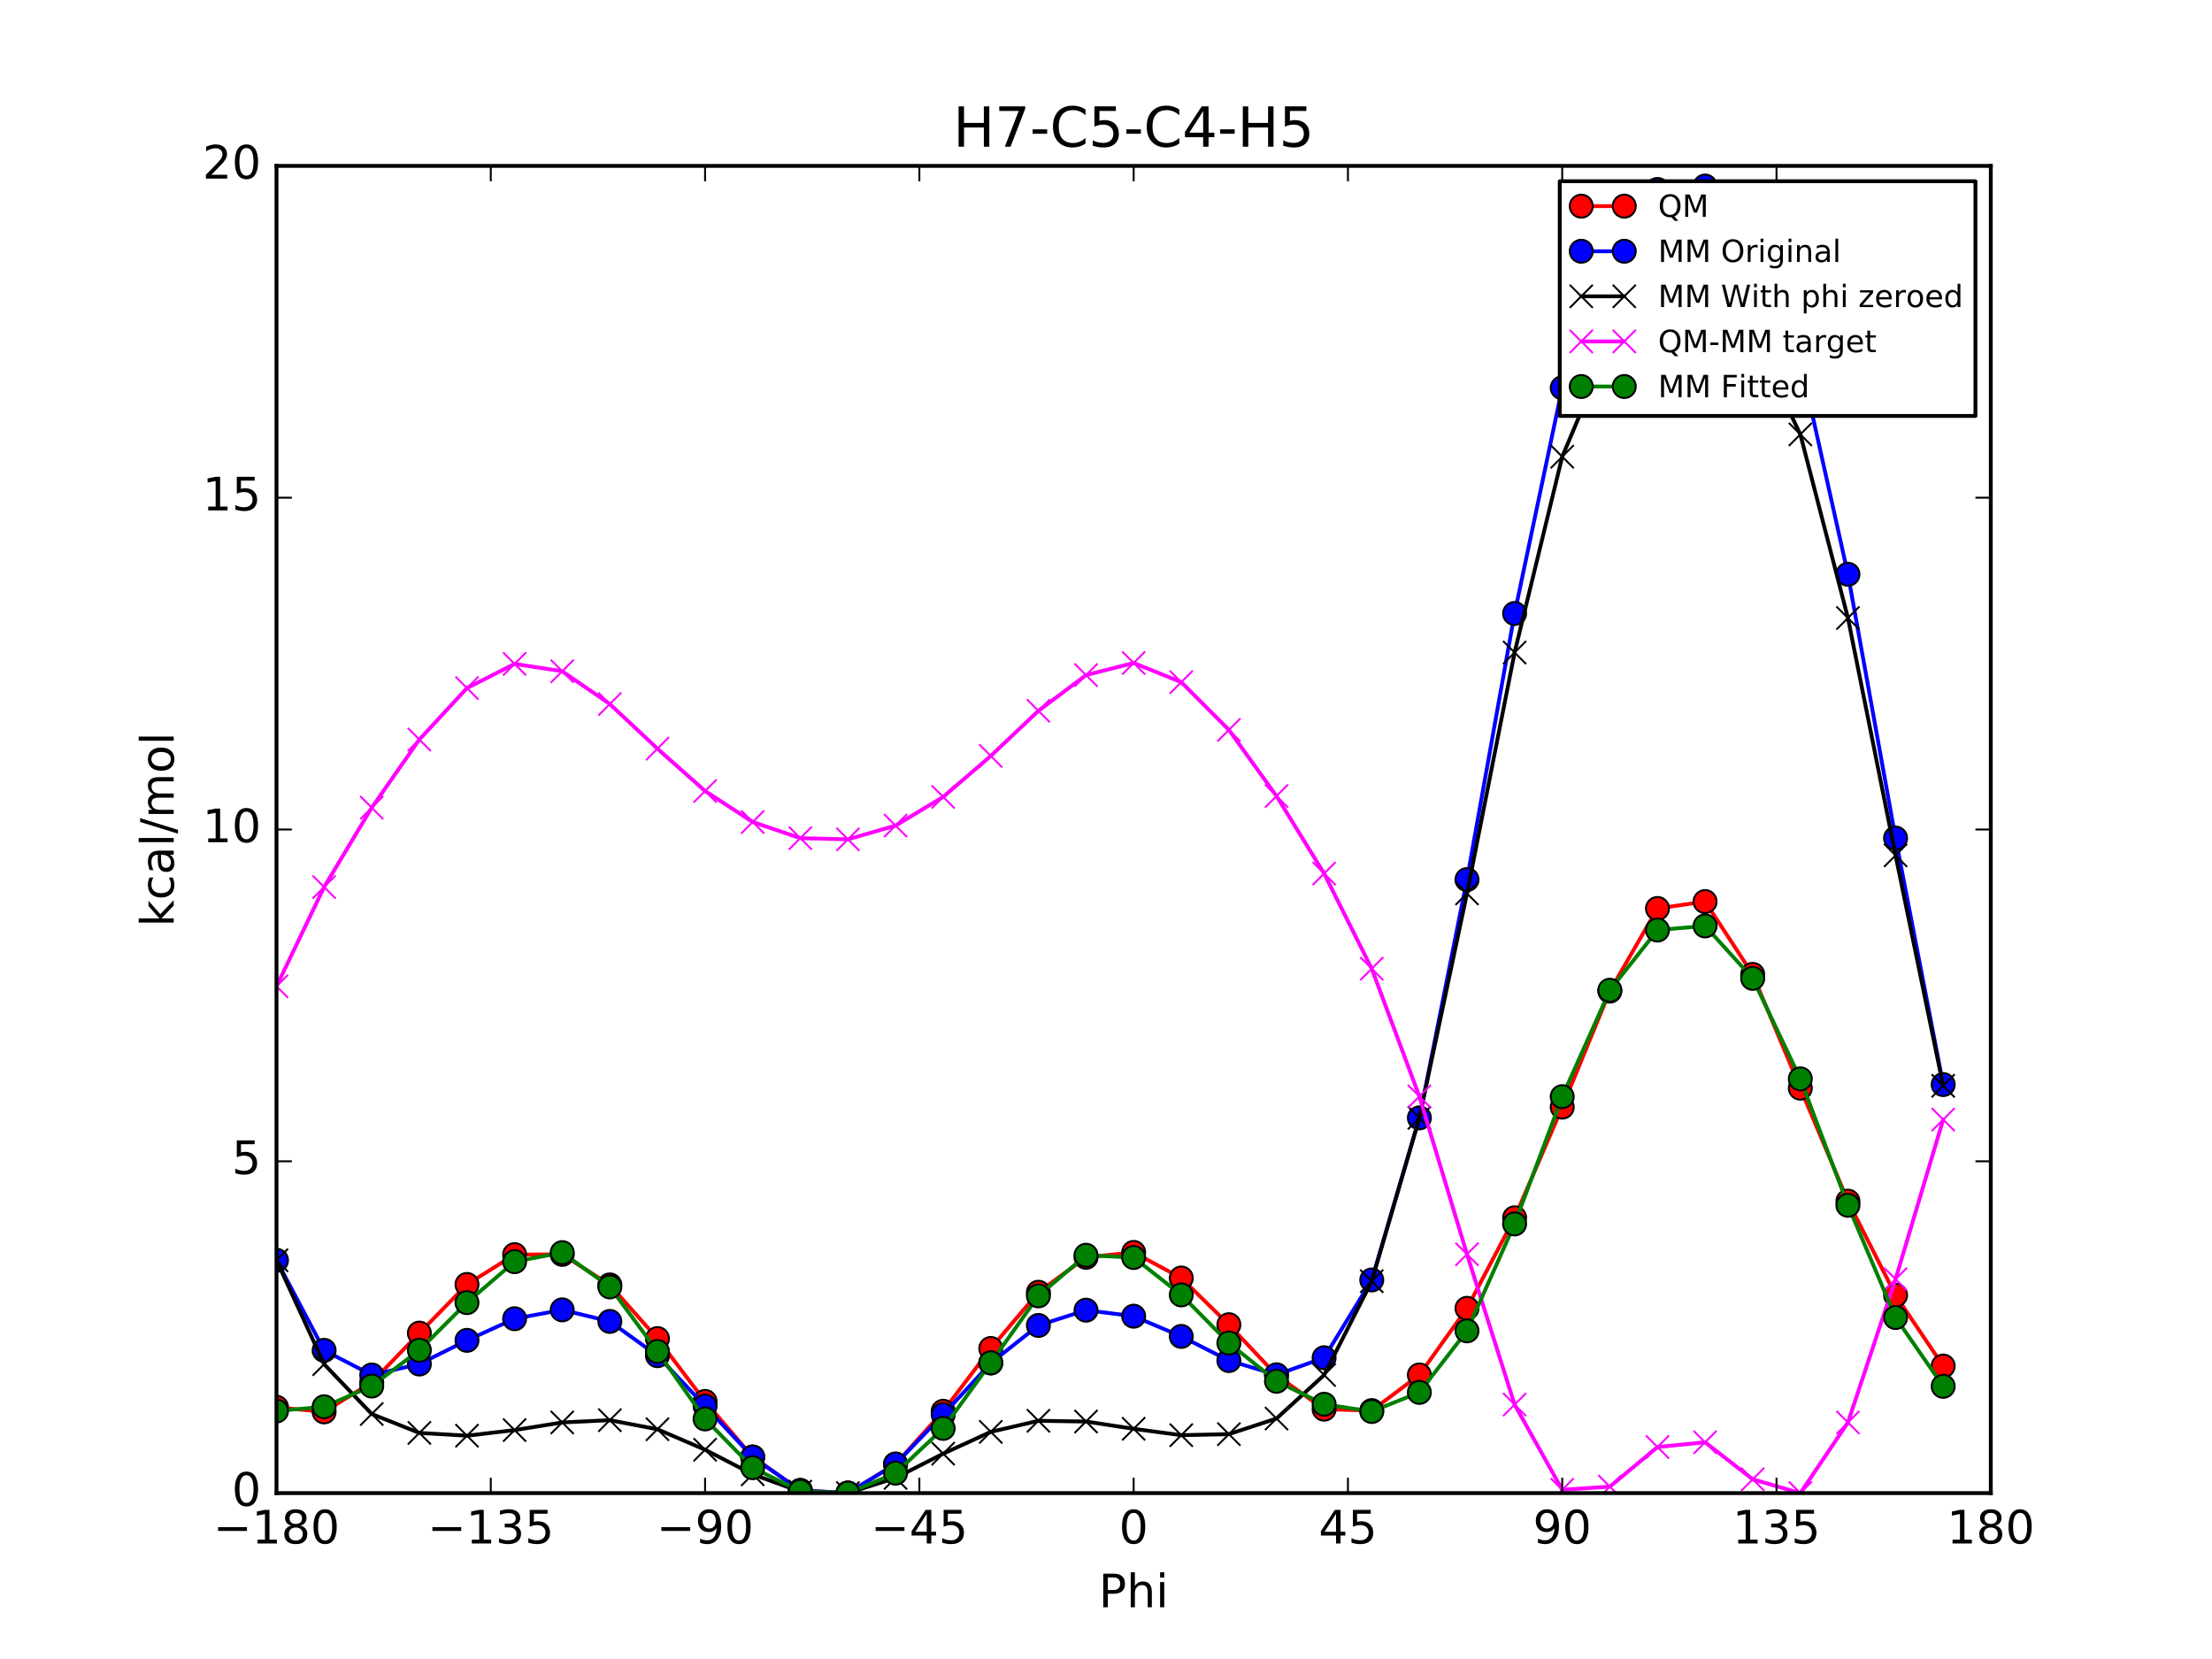 <?xml version="1.0" encoding="utf-8" standalone="no"?>
<!DOCTYPE svg PUBLIC "-//W3C//DTD SVG 1.1//EN"
  "http://www.w3.org/Graphics/SVG/1.1/DTD/svg11.dtd">
<!-- Created with matplotlib (http://matplotlib.org/) -->
<svg height="432pt" version="1.1" viewBox="0 0 576 432" width="576pt" xmlns="http://www.w3.org/2000/svg" xmlns:xlink="http://www.w3.org/1999/xlink">
 <defs>
  <style type="text/css">
*{stroke-linecap:butt;stroke-linejoin:round;stroke-miterlimit:100000;}
  </style>
 </defs>
 <g id="figure_1">
  <g id="patch_1">
   <path d="M 0 432 
L 576 432 
L 576 0 
L 0 0 
z
" style="fill:#ffffff;"/>
  </g>
  <g id="axes_1">
   <g id="patch_2">
    <path d="M 72 388.8 
L 518.4 388.8 
L 518.4 43.2 
L 72 43.2 
z
" style="fill:#ffffff;"/>
   </g>
   <g id="line2d_1">
    <path clip-path="url(#p617b44713a)" d="M 72 366.45 
L 84.4 367.653 
L 96.8 359.96 
L 109.2 347.138 
L 121.6 334.473 
L 134 326.706 
L 146.4 326.638 
L 158.8 334.588 
L 171.2 348.563 
L 183.6 364.928 
L 196 379.387 
L 208.4 388.116 
L 220.8 388.8 
L 233.2 381.257 
L 245.6 367.488 
L 258 351.138 
L 270.4 336.504 
L 282.8 327.399 
L 295.2 326.135 
L 307.6 332.791 
L 320 344.95 
L 332.4 358.112 
L 344.8 366.949 
L 357.2 367.313 
L 369.6 358.031 
L 382 340.688 
L 394.4 317.108 
L 406.8 288.299 
L 419.2 258.087 
L 431.6 236.571 
L 444 234.765 
L 456.4 253.723 
L 468.8 283.353 
L 481.2 312.78 
L 493.6 337.27 
L 506 355.715 
" style="fill:none;stroke:#ff0000;stroke-linecap:square;"/>
    <defs>
     <path d="M 0 3 
C 0.796 3 1.559 2.684 2.121 2.121 
C 2.684 1.559 3 0.796 3 0 
C 3 -0.796 2.684 -1.559 2.121 -2.121 
C 1.559 -2.684 0.796 -3 0 -3 
C -0.796 -3 -1.559 -2.684 -2.121 -2.121 
C -2.684 -1.559 -3 -0.796 -3 0 
C -3 0.796 -2.684 1.559 -2.121 2.121 
C -1.559 2.684 -0.796 3 0 3 
z
" id="m9c9a175a7e" style="stroke:#000000;stroke-width:0.5;"/>
    </defs>
    <g clip-path="url(#p617b44713a)">
     <use style="fill:#ff0000;stroke:#000000;stroke-width:0.5;" x="72" xlink:href="#m9c9a175a7e" y="366.45"/>
     <use style="fill:#ff0000;stroke:#000000;stroke-width:0.5;" x="84.4" xlink:href="#m9c9a175a7e" y="367.653"/>
     <use style="fill:#ff0000;stroke:#000000;stroke-width:0.5;" x="96.8" xlink:href="#m9c9a175a7e" y="359.96"/>
     <use style="fill:#ff0000;stroke:#000000;stroke-width:0.5;" x="109.2" xlink:href="#m9c9a175a7e" y="347.138"/>
     <use style="fill:#ff0000;stroke:#000000;stroke-width:0.5;" x="121.6" xlink:href="#m9c9a175a7e" y="334.473"/>
     <use style="fill:#ff0000;stroke:#000000;stroke-width:0.5;" x="134" xlink:href="#m9c9a175a7e" y="326.706"/>
     <use style="fill:#ff0000;stroke:#000000;stroke-width:0.5;" x="146.4" xlink:href="#m9c9a175a7e" y="326.638"/>
     <use style="fill:#ff0000;stroke:#000000;stroke-width:0.5;" x="158.8" xlink:href="#m9c9a175a7e" y="334.588"/>
     <use style="fill:#ff0000;stroke:#000000;stroke-width:0.5;" x="171.2" xlink:href="#m9c9a175a7e" y="348.563"/>
     <use style="fill:#ff0000;stroke:#000000;stroke-width:0.5;" x="183.6" xlink:href="#m9c9a175a7e" y="364.928"/>
     <use style="fill:#ff0000;stroke:#000000;stroke-width:0.5;" x="196" xlink:href="#m9c9a175a7e" y="379.387"/>
     <use style="fill:#ff0000;stroke:#000000;stroke-width:0.5;" x="208.4" xlink:href="#m9c9a175a7e" y="388.116"/>
     <use style="fill:#ff0000;stroke:#000000;stroke-width:0.5;" x="220.8" xlink:href="#m9c9a175a7e" y="388.8"/>
     <use style="fill:#ff0000;stroke:#000000;stroke-width:0.5;" x="233.2" xlink:href="#m9c9a175a7e" y="381.257"/>
     <use style="fill:#ff0000;stroke:#000000;stroke-width:0.5;" x="245.6" xlink:href="#m9c9a175a7e" y="367.488"/>
     <use style="fill:#ff0000;stroke:#000000;stroke-width:0.5;" x="258" xlink:href="#m9c9a175a7e" y="351.138"/>
     <use style="fill:#ff0000;stroke:#000000;stroke-width:0.5;" x="270.4" xlink:href="#m9c9a175a7e" y="336.504"/>
     <use style="fill:#ff0000;stroke:#000000;stroke-width:0.5;" x="282.8" xlink:href="#m9c9a175a7e" y="327.399"/>
     <use style="fill:#ff0000;stroke:#000000;stroke-width:0.5;" x="295.2" xlink:href="#m9c9a175a7e" y="326.135"/>
     <use style="fill:#ff0000;stroke:#000000;stroke-width:0.5;" x="307.6" xlink:href="#m9c9a175a7e" y="332.791"/>
     <use style="fill:#ff0000;stroke:#000000;stroke-width:0.5;" x="320" xlink:href="#m9c9a175a7e" y="344.95"/>
     <use style="fill:#ff0000;stroke:#000000;stroke-width:0.5;" x="332.4" xlink:href="#m9c9a175a7e" y="358.112"/>
     <use style="fill:#ff0000;stroke:#000000;stroke-width:0.5;" x="344.8" xlink:href="#m9c9a175a7e" y="366.949"/>
     <use style="fill:#ff0000;stroke:#000000;stroke-width:0.5;" x="357.2" xlink:href="#m9c9a175a7e" y="367.313"/>
     <use style="fill:#ff0000;stroke:#000000;stroke-width:0.5;" x="369.6" xlink:href="#m9c9a175a7e" y="358.031"/>
     <use style="fill:#ff0000;stroke:#000000;stroke-width:0.5;" x="382" xlink:href="#m9c9a175a7e" y="340.688"/>
     <use style="fill:#ff0000;stroke:#000000;stroke-width:0.5;" x="394.4" xlink:href="#m9c9a175a7e" y="317.108"/>
     <use style="fill:#ff0000;stroke:#000000;stroke-width:0.5;" x="406.8" xlink:href="#m9c9a175a7e" y="288.299"/>
     <use style="fill:#ff0000;stroke:#000000;stroke-width:0.5;" x="419.2" xlink:href="#m9c9a175a7e" y="258.087"/>
     <use style="fill:#ff0000;stroke:#000000;stroke-width:0.5;" x="431.6" xlink:href="#m9c9a175a7e" y="236.571"/>
     <use style="fill:#ff0000;stroke:#000000;stroke-width:0.5;" x="444" xlink:href="#m9c9a175a7e" y="234.765"/>
     <use style="fill:#ff0000;stroke:#000000;stroke-width:0.5;" x="456.4" xlink:href="#m9c9a175a7e" y="253.723"/>
     <use style="fill:#ff0000;stroke:#000000;stroke-width:0.5;" x="468.8" xlink:href="#m9c9a175a7e" y="283.353"/>
     <use style="fill:#ff0000;stroke:#000000;stroke-width:0.5;" x="481.2" xlink:href="#m9c9a175a7e" y="312.78"/>
     <use style="fill:#ff0000;stroke:#000000;stroke-width:0.5;" x="493.6" xlink:href="#m9c9a175a7e" y="337.27"/>
     <use style="fill:#ff0000;stroke:#000000;stroke-width:0.5;" x="506" xlink:href="#m9c9a175a7e" y="355.715"/>
    </g>
   </g>
   <g id="line2d_2">
    <path clip-path="url(#p617b44713a)" d="M 72 328.172 
L 84.4 351.627 
L 96.8 358.038 
L 109.2 355.19 
L 121.6 349.025 
L 134 343.395 
L 146.4 341.08 
L 158.8 344.094 
L 171.2 353.017 
L 183.6 366.121 
L 196 379.414 
L 208.4 388.101 
L 220.8 388.8 
L 233.2 381.234 
L 245.6 368.366 
L 258 354.919 
L 270.4 345.142 
L 282.8 341.167 
L 295.2 342.734 
L 307.6 347.997 
L 320 354.291 
L 332.4 357.996 
L 344.8 353.551 
L 357.2 333.298 
L 369.6 291.092 
L 382 229.045 
L 394.4 159.748 
L 406.8 100.981 
L 419.2 64.707 
L 431.6 49.331 
L 444 48.438 
L 456.4 61.356 
L 468.8 93.959 
L 481.2 149.544 
L 493.6 218.24 
L 506 282.42 
" style="fill:none;stroke:#0000ff;stroke-linecap:square;"/>
    <defs>
     <path d="M 0 3 
C 0.796 3 1.559 2.684 2.121 2.121 
C 2.684 1.559 3 0.796 3 0 
C 3 -0.796 2.684 -1.559 2.121 -2.121 
C 1.559 -2.684 0.796 -3 0 -3 
C -0.796 -3 -1.559 -2.684 -2.121 -2.121 
C -2.684 -1.559 -3 -0.796 -3 0 
C -3 0.796 -2.684 1.559 -2.121 2.121 
C -1.559 2.684 -0.796 3 0 3 
z
" id="m0b3c2154c2" style="stroke:#000000;stroke-width:0.5;"/>
    </defs>
    <g clip-path="url(#p617b44713a)">
     <use style="fill:#0000ff;stroke:#000000;stroke-width:0.5;" x="72" xlink:href="#m0b3c2154c2" y="328.172"/>
     <use style="fill:#0000ff;stroke:#000000;stroke-width:0.5;" x="84.4" xlink:href="#m0b3c2154c2" y="351.627"/>
     <use style="fill:#0000ff;stroke:#000000;stroke-width:0.5;" x="96.8" xlink:href="#m0b3c2154c2" y="358.038"/>
     <use style="fill:#0000ff;stroke:#000000;stroke-width:0.5;" x="109.2" xlink:href="#m0b3c2154c2" y="355.19"/>
     <use style="fill:#0000ff;stroke:#000000;stroke-width:0.5;" x="121.6" xlink:href="#m0b3c2154c2" y="349.025"/>
     <use style="fill:#0000ff;stroke:#000000;stroke-width:0.5;" x="134" xlink:href="#m0b3c2154c2" y="343.395"/>
     <use style="fill:#0000ff;stroke:#000000;stroke-width:0.5;" x="146.4" xlink:href="#m0b3c2154c2" y="341.08"/>
     <use style="fill:#0000ff;stroke:#000000;stroke-width:0.5;" x="158.8" xlink:href="#m0b3c2154c2" y="344.094"/>
     <use style="fill:#0000ff;stroke:#000000;stroke-width:0.5;" x="171.2" xlink:href="#m0b3c2154c2" y="353.017"/>
     <use style="fill:#0000ff;stroke:#000000;stroke-width:0.5;" x="183.6" xlink:href="#m0b3c2154c2" y="366.121"/>
     <use style="fill:#0000ff;stroke:#000000;stroke-width:0.5;" x="196" xlink:href="#m0b3c2154c2" y="379.414"/>
     <use style="fill:#0000ff;stroke:#000000;stroke-width:0.5;" x="208.4" xlink:href="#m0b3c2154c2" y="388.101"/>
     <use style="fill:#0000ff;stroke:#000000;stroke-width:0.5;" x="220.8" xlink:href="#m0b3c2154c2" y="388.8"/>
     <use style="fill:#0000ff;stroke:#000000;stroke-width:0.5;" x="233.2" xlink:href="#m0b3c2154c2" y="381.234"/>
     <use style="fill:#0000ff;stroke:#000000;stroke-width:0.5;" x="245.6" xlink:href="#m0b3c2154c2" y="368.366"/>
     <use style="fill:#0000ff;stroke:#000000;stroke-width:0.5;" x="258" xlink:href="#m0b3c2154c2" y="354.919"/>
     <use style="fill:#0000ff;stroke:#000000;stroke-width:0.5;" x="270.4" xlink:href="#m0b3c2154c2" y="345.142"/>
     <use style="fill:#0000ff;stroke:#000000;stroke-width:0.5;" x="282.8" xlink:href="#m0b3c2154c2" y="341.167"/>
     <use style="fill:#0000ff;stroke:#000000;stroke-width:0.5;" x="295.2" xlink:href="#m0b3c2154c2" y="342.734"/>
     <use style="fill:#0000ff;stroke:#000000;stroke-width:0.5;" x="307.6" xlink:href="#m0b3c2154c2" y="347.997"/>
     <use style="fill:#0000ff;stroke:#000000;stroke-width:0.5;" x="320" xlink:href="#m0b3c2154c2" y="354.291"/>
     <use style="fill:#0000ff;stroke:#000000;stroke-width:0.5;" x="332.4" xlink:href="#m0b3c2154c2" y="357.996"/>
     <use style="fill:#0000ff;stroke:#000000;stroke-width:0.5;" x="344.8" xlink:href="#m0b3c2154c2" y="353.551"/>
     <use style="fill:#0000ff;stroke:#000000;stroke-width:0.5;" x="357.2" xlink:href="#m0b3c2154c2" y="333.298"/>
     <use style="fill:#0000ff;stroke:#000000;stroke-width:0.5;" x="369.6" xlink:href="#m0b3c2154c2" y="291.092"/>
     <use style="fill:#0000ff;stroke:#000000;stroke-width:0.5;" x="382" xlink:href="#m0b3c2154c2" y="229.045"/>
     <use style="fill:#0000ff;stroke:#000000;stroke-width:0.5;" x="394.4" xlink:href="#m0b3c2154c2" y="159.748"/>
     <use style="fill:#0000ff;stroke:#000000;stroke-width:0.5;" x="406.8" xlink:href="#m0b3c2154c2" y="100.981"/>
     <use style="fill:#0000ff;stroke:#000000;stroke-width:0.5;" x="419.2" xlink:href="#m0b3c2154c2" y="64.707"/>
     <use style="fill:#0000ff;stroke:#000000;stroke-width:0.5;" x="431.6" xlink:href="#m0b3c2154c2" y="49.331"/>
     <use style="fill:#0000ff;stroke:#000000;stroke-width:0.5;" x="444" xlink:href="#m0b3c2154c2" y="48.438"/>
     <use style="fill:#0000ff;stroke:#000000;stroke-width:0.5;" x="456.4" xlink:href="#m0b3c2154c2" y="61.356"/>
     <use style="fill:#0000ff;stroke:#000000;stroke-width:0.5;" x="468.8" xlink:href="#m0b3c2154c2" y="93.959"/>
     <use style="fill:#0000ff;stroke:#000000;stroke-width:0.5;" x="481.2" xlink:href="#m0b3c2154c2" y="149.544"/>
     <use style="fill:#0000ff;stroke:#000000;stroke-width:0.5;" x="493.6" xlink:href="#m0b3c2154c2" y="218.24"/>
     <use style="fill:#0000ff;stroke:#000000;stroke-width:0.5;" x="506" xlink:href="#m0b3c2154c2" y="282.42"/>
    </g>
   </g>
   <g id="line2d_3">
    <path clip-path="url(#p617b44713a)" d="M 72 328.172 
L 84.4 355.229 
L 96.8 368.206 
L 109.2 373.128 
L 121.6 373.854 
L 134 372.393 
L 146.4 370.404 
L 158.8 369.815 
L 171.2 372.173 
L 183.6 377.507 
L 196 383.908 
L 208.4 388.427 
L 220.8 388.8 
L 233.2 384.836 
L 245.6 378.534 
L 258 372.857 
L 270.4 369.972 
L 282.8 370.164 
L 295.2 372.058 
L 307.6 373.718 
L 320 373.447 
L 332.4 369.382 
L 344.8 358.045 
L 357.2 333.625 
L 369.6 291.092 
L 382 232.647 
L 394.4 169.916 
L 406.8 118.919 
L 419.2 89.536 
L 431.6 78.328 
L 444 77.761 
L 456.4 87.078 
L 468.8 113.115 
L 481.2 160.93 
L 493.6 222.734 
L 506 282.746 
" style="fill:none;stroke:#000000;stroke-linecap:square;"/>
    <defs>
     <path d="M -3 3 
L 3 -3 
M -3 -3 
L 3 3 
" id="m760628e5db" style="stroke:#000000;stroke-width:0.5;"/>
    </defs>
    <g clip-path="url(#p617b44713a)">
     <use style="stroke:#000000;stroke-width:0.5;" x="72" xlink:href="#m760628e5db" y="328.172"/>
     <use style="stroke:#000000;stroke-width:0.5;" x="84.4" xlink:href="#m760628e5db" y="355.229"/>
     <use style="stroke:#000000;stroke-width:0.5;" x="96.8" xlink:href="#m760628e5db" y="368.206"/>
     <use style="stroke:#000000;stroke-width:0.5;" x="109.2" xlink:href="#m760628e5db" y="373.128"/>
     <use style="stroke:#000000;stroke-width:0.5;" x="121.6" xlink:href="#m760628e5db" y="373.854"/>
     <use style="stroke:#000000;stroke-width:0.5;" x="134" xlink:href="#m760628e5db" y="372.393"/>
     <use style="stroke:#000000;stroke-width:0.5;" x="146.4" xlink:href="#m760628e5db" y="370.404"/>
     <use style="stroke:#000000;stroke-width:0.5;" x="158.8" xlink:href="#m760628e5db" y="369.815"/>
     <use style="stroke:#000000;stroke-width:0.5;" x="171.2" xlink:href="#m760628e5db" y="372.173"/>
     <use style="stroke:#000000;stroke-width:0.5;" x="183.6" xlink:href="#m760628e5db" y="377.507"/>
     <use style="stroke:#000000;stroke-width:0.5;" x="196" xlink:href="#m760628e5db" y="383.908"/>
     <use style="stroke:#000000;stroke-width:0.5;" x="208.4" xlink:href="#m760628e5db" y="388.427"/>
     <use style="stroke:#000000;stroke-width:0.5;" x="220.8" xlink:href="#m760628e5db" y="388.8"/>
     <use style="stroke:#000000;stroke-width:0.5;" x="233.2" xlink:href="#m760628e5db" y="384.836"/>
     <use style="stroke:#000000;stroke-width:0.5;" x="245.6" xlink:href="#m760628e5db" y="378.534"/>
     <use style="stroke:#000000;stroke-width:0.5;" x="258" xlink:href="#m760628e5db" y="372.857"/>
     <use style="stroke:#000000;stroke-width:0.5;" x="270.4" xlink:href="#m760628e5db" y="369.972"/>
     <use style="stroke:#000000;stroke-width:0.5;" x="282.8" xlink:href="#m760628e5db" y="370.164"/>
     <use style="stroke:#000000;stroke-width:0.5;" x="295.2" xlink:href="#m760628e5db" y="372.058"/>
     <use style="stroke:#000000;stroke-width:0.5;" x="307.6" xlink:href="#m760628e5db" y="373.718"/>
     <use style="stroke:#000000;stroke-width:0.5;" x="320" xlink:href="#m760628e5db" y="373.447"/>
     <use style="stroke:#000000;stroke-width:0.5;" x="332.4" xlink:href="#m760628e5db" y="369.382"/>
     <use style="stroke:#000000;stroke-width:0.5;" x="344.8" xlink:href="#m760628e5db" y="358.045"/>
     <use style="stroke:#000000;stroke-width:0.5;" x="357.2" xlink:href="#m760628e5db" y="333.625"/>
     <use style="stroke:#000000;stroke-width:0.5;" x="369.6" xlink:href="#m760628e5db" y="291.092"/>
     <use style="stroke:#000000;stroke-width:0.5;" x="382" xlink:href="#m760628e5db" y="232.647"/>
     <use style="stroke:#000000;stroke-width:0.5;" x="394.4" xlink:href="#m760628e5db" y="169.916"/>
     <use style="stroke:#000000;stroke-width:0.5;" x="406.8" xlink:href="#m760628e5db" y="118.919"/>
     <use style="stroke:#000000;stroke-width:0.5;" x="419.2" xlink:href="#m760628e5db" y="89.536"/>
     <use style="stroke:#000000;stroke-width:0.5;" x="431.6" xlink:href="#m760628e5db" y="78.328"/>
     <use style="stroke:#000000;stroke-width:0.5;" x="444" xlink:href="#m760628e5db" y="77.761"/>
     <use style="stroke:#000000;stroke-width:0.5;" x="456.4" xlink:href="#m760628e5db" y="87.078"/>
     <use style="stroke:#000000;stroke-width:0.5;" x="468.8" xlink:href="#m760628e5db" y="113.115"/>
     <use style="stroke:#000000;stroke-width:0.5;" x="481.2" xlink:href="#m760628e5db" y="160.93"/>
     <use style="stroke:#000000;stroke-width:0.5;" x="493.6" xlink:href="#m760628e5db" y="222.734"/>
     <use style="stroke:#000000;stroke-width:0.5;" x="506" xlink:href="#m760628e5db" y="282.746"/>
    </g>
   </g>
   <g id="line2d_4">
    <path clip-path="url(#p617b44713a)" d="M 72 256.839 
L 84.4 230.986 
L 96.8 210.316 
L 109.2 192.572 
L 121.6 179.18 
L 134 172.875 
L 146.4 174.796 
L 158.8 183.334 
L 171.2 194.952 
L 183.6 205.983 
L 196 214.041 
L 208.4 218.251 
L 220.8 218.562 
L 233.2 214.982 
L 245.6 207.516 
L 258 196.843 
L 270.4 185.094 
L 282.8 175.796 
L 295.2 172.639 
L 307.6 177.635 
L 320 190.065 
L 332.4 207.292 
L 344.8 227.466 
L 357.2 252.25 
L 369.6 285.501 
L 382 326.603 
L 394.4 365.753 
L 406.8 387.942 
L 419.2 387.112 
L 431.6 376.804 
L 444 375.566 
L 456.4 385.207 
L 468.8 388.8 
L 481.2 370.412 
L 493.6 333.098 
L 506 291.53 
" style="fill:none;stroke:#ff00ff;stroke-linecap:square;"/>
    <defs>
     <path d="M -3 3 
L 3 -3 
M -3 -3 
L 3 3 
" id="m03042799ae" style="stroke:#ff00ff;stroke-width:0.5;"/>
    </defs>
    <g clip-path="url(#p617b44713a)">
     <use style="fill:#ff00ff;stroke:#ff00ff;stroke-width:0.5;" x="72" xlink:href="#m03042799ae" y="256.839"/>
     <use style="fill:#ff00ff;stroke:#ff00ff;stroke-width:0.5;" x="84.4" xlink:href="#m03042799ae" y="230.986"/>
     <use style="fill:#ff00ff;stroke:#ff00ff;stroke-width:0.5;" x="96.8" xlink:href="#m03042799ae" y="210.316"/>
     <use style="fill:#ff00ff;stroke:#ff00ff;stroke-width:0.5;" x="109.2" xlink:href="#m03042799ae" y="192.572"/>
     <use style="fill:#ff00ff;stroke:#ff00ff;stroke-width:0.5;" x="121.6" xlink:href="#m03042799ae" y="179.18"/>
     <use style="fill:#ff00ff;stroke:#ff00ff;stroke-width:0.5;" x="134" xlink:href="#m03042799ae" y="172.875"/>
     <use style="fill:#ff00ff;stroke:#ff00ff;stroke-width:0.5;" x="146.4" xlink:href="#m03042799ae" y="174.796"/>
     <use style="fill:#ff00ff;stroke:#ff00ff;stroke-width:0.5;" x="158.8" xlink:href="#m03042799ae" y="183.334"/>
     <use style="fill:#ff00ff;stroke:#ff00ff;stroke-width:0.5;" x="171.2" xlink:href="#m03042799ae" y="194.952"/>
     <use style="fill:#ff00ff;stroke:#ff00ff;stroke-width:0.5;" x="183.6" xlink:href="#m03042799ae" y="205.983"/>
     <use style="fill:#ff00ff;stroke:#ff00ff;stroke-width:0.5;" x="196" xlink:href="#m03042799ae" y="214.041"/>
     <use style="fill:#ff00ff;stroke:#ff00ff;stroke-width:0.5;" x="208.4" xlink:href="#m03042799ae" y="218.251"/>
     <use style="fill:#ff00ff;stroke:#ff00ff;stroke-width:0.5;" x="220.8" xlink:href="#m03042799ae" y="218.562"/>
     <use style="fill:#ff00ff;stroke:#ff00ff;stroke-width:0.5;" x="233.2" xlink:href="#m03042799ae" y="214.982"/>
     <use style="fill:#ff00ff;stroke:#ff00ff;stroke-width:0.5;" x="245.6" xlink:href="#m03042799ae" y="207.516"/>
     <use style="fill:#ff00ff;stroke:#ff00ff;stroke-width:0.5;" x="258" xlink:href="#m03042799ae" y="196.843"/>
     <use style="fill:#ff00ff;stroke:#ff00ff;stroke-width:0.5;" x="270.4" xlink:href="#m03042799ae" y="185.093"/>
     <use style="fill:#ff00ff;stroke:#ff00ff;stroke-width:0.5;" x="282.8" xlink:href="#m03042799ae" y="175.796"/>
     <use style="fill:#ff00ff;stroke:#ff00ff;stroke-width:0.5;" x="295.2" xlink:href="#m03042799ae" y="172.639"/>
     <use style="fill:#ff00ff;stroke:#ff00ff;stroke-width:0.5;" x="307.6" xlink:href="#m03042799ae" y="177.635"/>
     <use style="fill:#ff00ff;stroke:#ff00ff;stroke-width:0.5;" x="320" xlink:href="#m03042799ae" y="190.065"/>
     <use style="fill:#ff00ff;stroke:#ff00ff;stroke-width:0.5;" x="332.4" xlink:href="#m03042799ae" y="207.292"/>
     <use style="fill:#ff00ff;stroke:#ff00ff;stroke-width:0.5;" x="344.8" xlink:href="#m03042799ae" y="227.466"/>
     <use style="fill:#ff00ff;stroke:#ff00ff;stroke-width:0.5;" x="357.2" xlink:href="#m03042799ae" y="252.25"/>
     <use style="fill:#ff00ff;stroke:#ff00ff;stroke-width:0.5;" x="369.6" xlink:href="#m03042799ae" y="285.501"/>
     <use style="fill:#ff00ff;stroke:#ff00ff;stroke-width:0.5;" x="382" xlink:href="#m03042799ae" y="326.603"/>
     <use style="fill:#ff00ff;stroke:#ff00ff;stroke-width:0.5;" x="394.4" xlink:href="#m03042799ae" y="365.753"/>
     <use style="fill:#ff00ff;stroke:#ff00ff;stroke-width:0.5;" x="406.8" xlink:href="#m03042799ae" y="387.942"/>
     <use style="fill:#ff00ff;stroke:#ff00ff;stroke-width:0.5;" x="419.2" xlink:href="#m03042799ae" y="387.112"/>
     <use style="fill:#ff00ff;stroke:#ff00ff;stroke-width:0.5;" x="431.6" xlink:href="#m03042799ae" y="376.804"/>
     <use style="fill:#ff00ff;stroke:#ff00ff;stroke-width:0.5;" x="444" xlink:href="#m03042799ae" y="375.566"/>
     <use style="fill:#ff00ff;stroke:#ff00ff;stroke-width:0.5;" x="456.4" xlink:href="#m03042799ae" y="385.207"/>
     <use style="fill:#ff00ff;stroke:#ff00ff;stroke-width:0.5;" x="468.8" xlink:href="#m03042799ae" y="388.8"/>
     <use style="fill:#ff00ff;stroke:#ff00ff;stroke-width:0.5;" x="481.2" xlink:href="#m03042799ae" y="370.412"/>
     <use style="fill:#ff00ff;stroke:#ff00ff;stroke-width:0.5;" x="493.6" xlink:href="#m03042799ae" y="333.098"/>
     <use style="fill:#ff00ff;stroke:#ff00ff;stroke-width:0.5;" x="506" xlink:href="#m03042799ae" y="291.53"/>
    </g>
   </g>
   <g id="line2d_5">
    <path clip-path="url(#p617b44713a)" d="M 72 367.42 
L 84.4 366.321 
L 96.8 360.926 
L 109.2 351.593 
L 121.6 339.2 
L 134 328.535 
L 146.4 326.183 
L 158.8 335.108 
L 171.2 351.913 
L 183.6 369.495 
L 196 382.184 
L 208.4 388.366 
L 220.8 388.8 
L 233.2 383.605 
L 245.6 371.951 
L 258 354.87 
L 270.4 337.44 
L 282.8 326.868 
L 295.2 327.447 
L 307.6 337.189 
L 320 349.725 
L 332.4 359.681 
L 344.8 365.664 
L 357.2 367.554 
L 369.6 362.572 
L 382 346.553 
L 394.4 318.713 
L 406.8 285.564 
L 419.2 257.848 
L 431.6 242.185 
L 444 241.107 
L 456.4 254.766 
L 468.8 280.931 
L 481.2 313.857 
L 493.6 343.077 
L 506 360.989 
" style="fill:none;stroke:#008000;stroke-linecap:square;"/>
    <defs>
     <path d="M 0 3 
C 0.796 3 1.559 2.684 2.121 2.121 
C 2.684 1.559 3 0.796 3 0 
C 3 -0.796 2.684 -1.559 2.121 -2.121 
C 1.559 -2.684 0.796 -3 0 -3 
C -0.796 -3 -1.559 -2.684 -2.121 -2.121 
C -2.684 -1.559 -3 -0.796 -3 0 
C -3 0.796 -2.684 1.559 -2.121 2.121 
C -1.559 2.684 -0.796 3 0 3 
z
" id="mf8c022604a" style="stroke:#000000;stroke-width:0.5;"/>
    </defs>
    <g clip-path="url(#p617b44713a)">
     <use style="fill:#008000;stroke:#000000;stroke-width:0.5;" x="72" xlink:href="#mf8c022604a" y="367.42"/>
     <use style="fill:#008000;stroke:#000000;stroke-width:0.5;" x="84.4" xlink:href="#mf8c022604a" y="366.321"/>
     <use style="fill:#008000;stroke:#000000;stroke-width:0.5;" x="96.8" xlink:href="#mf8c022604a" y="360.926"/>
     <use style="fill:#008000;stroke:#000000;stroke-width:0.5;" x="109.2" xlink:href="#mf8c022604a" y="351.593"/>
     <use style="fill:#008000;stroke:#000000;stroke-width:0.5;" x="121.6" xlink:href="#mf8c022604a" y="339.2"/>
     <use style="fill:#008000;stroke:#000000;stroke-width:0.5;" x="134" xlink:href="#mf8c022604a" y="328.535"/>
     <use style="fill:#008000;stroke:#000000;stroke-width:0.5;" x="146.4" xlink:href="#mf8c022604a" y="326.183"/>
     <use style="fill:#008000;stroke:#000000;stroke-width:0.5;" x="158.8" xlink:href="#mf8c022604a" y="335.108"/>
     <use style="fill:#008000;stroke:#000000;stroke-width:0.5;" x="171.2" xlink:href="#mf8c022604a" y="351.913"/>
     <use style="fill:#008000;stroke:#000000;stroke-width:0.5;" x="183.6" xlink:href="#mf8c022604a" y="369.495"/>
     <use style="fill:#008000;stroke:#000000;stroke-width:0.5;" x="196" xlink:href="#mf8c022604a" y="382.184"/>
     <use style="fill:#008000;stroke:#000000;stroke-width:0.5;" x="208.4" xlink:href="#mf8c022604a" y="388.366"/>
     <use style="fill:#008000;stroke:#000000;stroke-width:0.5;" x="220.8" xlink:href="#mf8c022604a" y="388.8"/>
     <use style="fill:#008000;stroke:#000000;stroke-width:0.5;" x="233.2" xlink:href="#mf8c022604a" y="383.605"/>
     <use style="fill:#008000;stroke:#000000;stroke-width:0.5;" x="245.6" xlink:href="#mf8c022604a" y="371.951"/>
     <use style="fill:#008000;stroke:#000000;stroke-width:0.5;" x="258" xlink:href="#mf8c022604a" y="354.87"/>
     <use style="fill:#008000;stroke:#000000;stroke-width:0.5;" x="270.4" xlink:href="#mf8c022604a" y="337.44"/>
     <use style="fill:#008000;stroke:#000000;stroke-width:0.5;" x="282.8" xlink:href="#mf8c022604a" y="326.868"/>
     <use style="fill:#008000;stroke:#000000;stroke-width:0.5;" x="295.2" xlink:href="#mf8c022604a" y="327.447"/>
     <use style="fill:#008000;stroke:#000000;stroke-width:0.5;" x="307.6" xlink:href="#mf8c022604a" y="337.189"/>
     <use style="fill:#008000;stroke:#000000;stroke-width:0.5;" x="320" xlink:href="#mf8c022604a" y="349.725"/>
     <use style="fill:#008000;stroke:#000000;stroke-width:0.5;" x="332.4" xlink:href="#mf8c022604a" y="359.681"/>
     <use style="fill:#008000;stroke:#000000;stroke-width:0.5;" x="344.8" xlink:href="#mf8c022604a" y="365.664"/>
     <use style="fill:#008000;stroke:#000000;stroke-width:0.5;" x="357.2" xlink:href="#mf8c022604a" y="367.554"/>
     <use style="fill:#008000;stroke:#000000;stroke-width:0.5;" x="369.6" xlink:href="#mf8c022604a" y="362.572"/>
     <use style="fill:#008000;stroke:#000000;stroke-width:0.5;" x="382" xlink:href="#mf8c022604a" y="346.553"/>
     <use style="fill:#008000;stroke:#000000;stroke-width:0.5;" x="394.4" xlink:href="#mf8c022604a" y="318.713"/>
     <use style="fill:#008000;stroke:#000000;stroke-width:0.5;" x="406.8" xlink:href="#mf8c022604a" y="285.564"/>
     <use style="fill:#008000;stroke:#000000;stroke-width:0.5;" x="419.2" xlink:href="#mf8c022604a" y="257.848"/>
     <use style="fill:#008000;stroke:#000000;stroke-width:0.5;" x="431.6" xlink:href="#mf8c022604a" y="242.185"/>
     <use style="fill:#008000;stroke:#000000;stroke-width:0.5;" x="444" xlink:href="#mf8c022604a" y="241.107"/>
     <use style="fill:#008000;stroke:#000000;stroke-width:0.5;" x="456.4" xlink:href="#mf8c022604a" y="254.766"/>
     <use style="fill:#008000;stroke:#000000;stroke-width:0.5;" x="468.8" xlink:href="#mf8c022604a" y="280.931"/>
     <use style="fill:#008000;stroke:#000000;stroke-width:0.5;" x="481.2" xlink:href="#mf8c022604a" y="313.857"/>
     <use style="fill:#008000;stroke:#000000;stroke-width:0.5;" x="493.6" xlink:href="#mf8c022604a" y="343.077"/>
     <use style="fill:#008000;stroke:#000000;stroke-width:0.5;" x="506" xlink:href="#mf8c022604a" y="360.989"/>
    </g>
   </g>
   <g id="patch_3">
    <path d="M 72 388.8 
L 518.4 388.8 
" style="fill:none;stroke:#000000;stroke-linecap:square;stroke-linejoin:miter;"/>
   </g>
   <g id="patch_4">
    <path d="M 72 43.2 
L 518.4 43.2 
" style="fill:none;stroke:#000000;stroke-linecap:square;stroke-linejoin:miter;"/>
   </g>
   <g id="patch_5">
    <path d="M 518.4 388.8 
L 518.4 43.2 
" style="fill:none;stroke:#000000;stroke-linecap:square;stroke-linejoin:miter;"/>
   </g>
   <g id="patch_6">
    <path d="M 72 388.8 
L 72 43.2 
" style="fill:none;stroke:#000000;stroke-linecap:square;stroke-linejoin:miter;"/>
   </g>
   <g id="matplotlib.axis_1">
    <g id="xtick_1">
     <g id="line2d_6">
      <defs>
       <path d="M 0 0 
L 0 -4 
" id="ma3fc58cce8" style="stroke:#000000;stroke-width:0.5;"/>
      </defs>
      <g>
       <use style="stroke:#000000;stroke-width:0.5;" x="72.0" xlink:href="#ma3fc58cce8" y="388.8"/>
      </g>
     </g>
     <g id="line2d_7">
      <defs>
       <path d="M 0 0 
L 0 4 
" id="m01c74da746" style="stroke:#000000;stroke-width:0.5;"/>
      </defs>
      <g>
       <use style="stroke:#000000;stroke-width:0.5;" x="72.0" xlink:href="#m01c74da746" y="43.2"/>
      </g>
     </g>
     <g id="text_1">
      <!-- −180 -->
      <defs>
       <path d="M 10.594 35.5 
L 73.188 35.5 
L 73.188 27.203 
L 10.594 27.203 
z
" id="BitstreamVeraSans-Roman-2212"/>
       <path d="M 31.781 34.625 
Q 24.75 34.625 20.719 30.859 
Q 16.703 27.094 16.703 20.516 
Q 16.703 13.922 20.719 10.156 
Q 24.75 6.391 31.781 6.391 
Q 38.812 6.391 42.859 10.172 
Q 46.922 13.969 46.922 20.516 
Q 46.922 27.094 42.891 30.859 
Q 38.875 34.625 31.781 34.625 
M 21.922 38.812 
Q 15.578 40.375 12.031 44.719 
Q 8.5 49.078 8.5 55.328 
Q 8.5 64.062 14.719 69.141 
Q 20.953 74.219 31.781 74.219 
Q 42.672 74.219 48.875 69.141 
Q 55.078 64.062 55.078 55.328 
Q 55.078 49.078 51.531 44.719 
Q 48 40.375 41.703 38.812 
Q 48.828 37.156 52.797 32.312 
Q 56.781 27.484 56.781 20.516 
Q 56.781 9.906 50.312 4.234 
Q 43.844 -1.422 31.781 -1.422 
Q 19.734 -1.422 13.25 4.234 
Q 6.781 9.906 6.781 20.516 
Q 6.781 27.484 10.781 32.312 
Q 14.797 37.156 21.922 38.812 
M 18.312 54.391 
Q 18.312 48.734 21.844 45.562 
Q 25.391 42.391 31.781 42.391 
Q 38.141 42.391 41.719 45.562 
Q 45.312 48.734 45.312 54.391 
Q 45.312 60.062 41.719 63.234 
Q 38.141 66.406 31.781 66.406 
Q 25.391 66.406 21.844 63.234 
Q 18.312 60.062 18.312 54.391 
" id="BitstreamVeraSans-Roman-38"/>
       <path d="M 12.406 8.297 
L 28.516 8.297 
L 28.516 63.922 
L 10.984 60.406 
L 10.984 69.391 
L 28.422 72.906 
L 38.281 72.906 
L 38.281 8.297 
L 54.391 8.297 
L 54.391 0 
L 12.406 0 
z
" id="BitstreamVeraSans-Roman-31"/>
       <path d="M 31.781 66.406 
Q 24.172 66.406 20.328 58.906 
Q 16.5 51.422 16.5 36.375 
Q 16.5 21.391 20.328 13.891 
Q 24.172 6.391 31.781 6.391 
Q 39.453 6.391 43.281 13.891 
Q 47.125 21.391 47.125 36.375 
Q 47.125 51.422 43.281 58.906 
Q 39.453 66.406 31.781 66.406 
M 31.781 74.219 
Q 44.047 74.219 50.516 64.516 
Q 56.984 54.828 56.984 36.375 
Q 56.984 17.969 50.516 8.266 
Q 44.047 -1.422 31.781 -1.422 
Q 19.531 -1.422 13.062 8.266 
Q 6.594 17.969 6.594 36.375 
Q 6.594 54.828 13.062 64.516 
Q 19.531 74.219 31.781 74.219 
" id="BitstreamVeraSans-Roman-30"/>
      </defs>
      <g transform="translate(55.52 401.918)scale(0.12 -0.12)">
       <use xlink:href="#BitstreamVeraSans-Roman-2212"/>
       <use x="83.789" xlink:href="#BitstreamVeraSans-Roman-31"/>
       <use x="147.412" xlink:href="#BitstreamVeraSans-Roman-38"/>
       <use x="211.035" xlink:href="#BitstreamVeraSans-Roman-30"/>
      </g>
     </g>
    </g>
    <g id="xtick_2">
     <g id="line2d_8">
      <g>
       <use style="stroke:#000000;stroke-width:0.5;" x="127.8" xlink:href="#ma3fc58cce8" y="388.8"/>
      </g>
     </g>
     <g id="line2d_9">
      <g>
       <use style="stroke:#000000;stroke-width:0.5;" x="127.8" xlink:href="#m01c74da746" y="43.2"/>
      </g>
     </g>
     <g id="text_2">
      <!-- −135 -->
      <defs>
       <path d="M 10.797 72.906 
L 49.516 72.906 
L 49.516 64.594 
L 19.828 64.594 
L 19.828 46.734 
Q 21.969 47.469 24.109 47.828 
Q 26.266 48.188 28.422 48.188 
Q 40.625 48.188 47.75 41.5 
Q 54.891 34.812 54.891 23.391 
Q 54.891 11.625 47.562 5.094 
Q 40.234 -1.422 26.906 -1.422 
Q 22.312 -1.422 17.547 -0.641 
Q 12.797 0.141 7.719 1.703 
L 7.719 11.625 
Q 12.109 9.234 16.797 8.062 
Q 21.484 6.891 26.703 6.891 
Q 35.156 6.891 40.078 11.328 
Q 45.016 15.766 45.016 23.391 
Q 45.016 31 40.078 35.438 
Q 35.156 39.891 26.703 39.891 
Q 22.75 39.891 18.812 39.016 
Q 14.891 38.141 10.797 36.281 
z
" id="BitstreamVeraSans-Roman-35"/>
       <path d="M 40.578 39.312 
Q 47.656 37.797 51.625 33 
Q 55.609 28.219 55.609 21.188 
Q 55.609 10.406 48.188 4.484 
Q 40.766 -1.422 27.094 -1.422 
Q 22.516 -1.422 17.656 -0.516 
Q 12.797 0.391 7.625 2.203 
L 7.625 11.719 
Q 11.719 9.328 16.594 8.109 
Q 21.484 6.891 26.812 6.891 
Q 36.078 6.891 40.938 10.547 
Q 45.797 14.203 45.797 21.188 
Q 45.797 27.641 41.281 31.266 
Q 36.766 34.906 28.719 34.906 
L 20.219 34.906 
L 20.219 43.016 
L 29.109 43.016 
Q 36.375 43.016 40.234 45.922 
Q 44.094 48.828 44.094 54.297 
Q 44.094 59.906 40.109 62.906 
Q 36.141 65.922 28.719 65.922 
Q 24.656 65.922 20.016 65.031 
Q 15.375 64.156 9.812 62.312 
L 9.812 71.094 
Q 15.438 72.656 20.344 73.438 
Q 25.25 74.219 29.594 74.219 
Q 40.828 74.219 47.359 69.109 
Q 53.906 64.016 53.906 55.328 
Q 53.906 49.266 50.438 45.094 
Q 46.969 40.922 40.578 39.312 
" id="BitstreamVeraSans-Roman-33"/>
      </defs>
      <g transform="translate(111.32 401.918)scale(0.12 -0.12)">
       <use xlink:href="#BitstreamVeraSans-Roman-2212"/>
       <use x="83.789" xlink:href="#BitstreamVeraSans-Roman-31"/>
       <use x="147.412" xlink:href="#BitstreamVeraSans-Roman-33"/>
       <use x="211.035" xlink:href="#BitstreamVeraSans-Roman-35"/>
      </g>
     </g>
    </g>
    <g id="xtick_3">
     <g id="line2d_10">
      <g>
       <use style="stroke:#000000;stroke-width:0.5;" x="183.6" xlink:href="#ma3fc58cce8" y="388.8"/>
      </g>
     </g>
     <g id="line2d_11">
      <g>
       <use style="stroke:#000000;stroke-width:0.5;" x="183.6" xlink:href="#m01c74da746" y="43.2"/>
      </g>
     </g>
     <g id="text_3">
      <!-- −90 -->
      <defs>
       <path d="M 10.984 1.516 
L 10.984 10.5 
Q 14.703 8.734 18.5 7.812 
Q 22.312 6.891 25.984 6.891 
Q 35.75 6.891 40.891 13.453 
Q 46.047 20.016 46.781 33.406 
Q 43.953 29.203 39.594 26.953 
Q 35.25 24.703 29.984 24.703 
Q 19.047 24.703 12.672 31.312 
Q 6.297 37.938 6.297 49.422 
Q 6.297 60.641 12.938 67.422 
Q 19.578 74.219 30.609 74.219 
Q 43.266 74.219 49.922 64.516 
Q 56.594 54.828 56.594 36.375 
Q 56.594 19.141 48.406 8.859 
Q 40.234 -1.422 26.422 -1.422 
Q 22.703 -1.422 18.891 -0.688 
Q 15.094 0.047 10.984 1.516 
M 30.609 32.422 
Q 37.25 32.422 41.125 36.953 
Q 45.016 41.5 45.016 49.422 
Q 45.016 57.281 41.125 61.844 
Q 37.25 66.406 30.609 66.406 
Q 23.969 66.406 20.094 61.844 
Q 16.219 57.281 16.219 49.422 
Q 16.219 41.5 20.094 36.953 
Q 23.969 32.422 30.609 32.422 
" id="BitstreamVeraSans-Roman-39"/>
      </defs>
      <g transform="translate(170.937 401.918)scale(0.12 -0.12)">
       <use xlink:href="#BitstreamVeraSans-Roman-2212"/>
       <use x="83.789" xlink:href="#BitstreamVeraSans-Roman-39"/>
       <use x="147.412" xlink:href="#BitstreamVeraSans-Roman-30"/>
      </g>
     </g>
    </g>
    <g id="xtick_4">
     <g id="line2d_12">
      <g>
       <use style="stroke:#000000;stroke-width:0.5;" x="239.4" xlink:href="#ma3fc58cce8" y="388.8"/>
      </g>
     </g>
     <g id="line2d_13">
      <g>
       <use style="stroke:#000000;stroke-width:0.5;" x="239.4" xlink:href="#m01c74da746" y="43.2"/>
      </g>
     </g>
     <g id="text_4">
      <!-- −45 -->
      <defs>
       <path d="M 37.797 64.312 
L 12.891 25.391 
L 37.797 25.391 
z
M 35.203 72.906 
L 47.609 72.906 
L 47.609 25.391 
L 58.016 25.391 
L 58.016 17.188 
L 47.609 17.188 
L 47.609 0 
L 37.797 0 
L 37.797 17.188 
L 4.891 17.188 
L 4.891 26.703 
z
" id="BitstreamVeraSans-Roman-34"/>
      </defs>
      <g transform="translate(226.737 401.918)scale(0.12 -0.12)">
       <use xlink:href="#BitstreamVeraSans-Roman-2212"/>
       <use x="83.789" xlink:href="#BitstreamVeraSans-Roman-34"/>
       <use x="147.412" xlink:href="#BitstreamVeraSans-Roman-35"/>
      </g>
     </g>
    </g>
    <g id="xtick_5">
     <g id="line2d_14">
      <g>
       <use style="stroke:#000000;stroke-width:0.5;" x="295.2" xlink:href="#ma3fc58cce8" y="388.8"/>
      </g>
     </g>
     <g id="line2d_15">
      <g>
       <use style="stroke:#000000;stroke-width:0.5;" x="295.2" xlink:href="#m01c74da746" y="43.2"/>
      </g>
     </g>
     <g id="text_5">
      <!-- 0 -->
      <g transform="translate(291.382 401.918)scale(0.12 -0.12)">
       <use xlink:href="#BitstreamVeraSans-Roman-30"/>
      </g>
     </g>
    </g>
    <g id="xtick_6">
     <g id="line2d_16">
      <g>
       <use style="stroke:#000000;stroke-width:0.5;" x="351.0" xlink:href="#ma3fc58cce8" y="388.8"/>
      </g>
     </g>
     <g id="line2d_17">
      <g>
       <use style="stroke:#000000;stroke-width:0.5;" x="351.0" xlink:href="#m01c74da746" y="43.2"/>
      </g>
     </g>
     <g id="text_6">
      <!-- 45 -->
      <g transform="translate(343.365 401.918)scale(0.12 -0.12)">
       <use xlink:href="#BitstreamVeraSans-Roman-34"/>
       <use x="63.623" xlink:href="#BitstreamVeraSans-Roman-35"/>
      </g>
     </g>
    </g>
    <g id="xtick_7">
     <g id="line2d_18">
      <g>
       <use style="stroke:#000000;stroke-width:0.5;" x="406.8" xlink:href="#ma3fc58cce8" y="388.8"/>
      </g>
     </g>
     <g id="line2d_19">
      <g>
       <use style="stroke:#000000;stroke-width:0.5;" x="406.8" xlink:href="#m01c74da746" y="43.2"/>
      </g>
     </g>
     <g id="text_7">
      <!-- 90 -->
      <g transform="translate(399.165 401.918)scale(0.12 -0.12)">
       <use xlink:href="#BitstreamVeraSans-Roman-39"/>
       <use x="63.623" xlink:href="#BitstreamVeraSans-Roman-30"/>
      </g>
     </g>
    </g>
    <g id="xtick_8">
     <g id="line2d_20">
      <g>
       <use style="stroke:#000000;stroke-width:0.5;" x="462.6" xlink:href="#ma3fc58cce8" y="388.8"/>
      </g>
     </g>
     <g id="line2d_21">
      <g>
       <use style="stroke:#000000;stroke-width:0.5;" x="462.6" xlink:href="#m01c74da746" y="43.2"/>
      </g>
     </g>
     <g id="text_8">
      <!-- 135 -->
      <g transform="translate(451.147 401.918)scale(0.12 -0.12)">
       <use xlink:href="#BitstreamVeraSans-Roman-31"/>
       <use x="63.623" xlink:href="#BitstreamVeraSans-Roman-33"/>
       <use x="127.246" xlink:href="#BitstreamVeraSans-Roman-35"/>
      </g>
     </g>
    </g>
    <g id="xtick_9">
     <g id="line2d_22">
      <g>
       <use style="stroke:#000000;stroke-width:0.5;" x="518.4" xlink:href="#ma3fc58cce8" y="388.8"/>
      </g>
     </g>
     <g id="line2d_23">
      <g>
       <use style="stroke:#000000;stroke-width:0.5;" x="518.4" xlink:href="#m01c74da746" y="43.2"/>
      </g>
     </g>
     <g id="text_9">
      <!-- 180 -->
      <g transform="translate(506.947 401.918)scale(0.12 -0.12)">
       <use xlink:href="#BitstreamVeraSans-Roman-31"/>
       <use x="63.623" xlink:href="#BitstreamVeraSans-Roman-38"/>
       <use x="127.246" xlink:href="#BitstreamVeraSans-Roman-30"/>
      </g>
     </g>
    </g>
    <g id="text_10">
     <!-- Phi -->
     <defs>
      <path d="M 9.422 54.688 
L 18.406 54.688 
L 18.406 0 
L 9.422 0 
z
M 9.422 75.984 
L 18.406 75.984 
L 18.406 64.594 
L 9.422 64.594 
z
" id="BitstreamVeraSans-Roman-69"/>
      <path d="M 19.672 64.797 
L 19.672 37.406 
L 32.078 37.406 
Q 38.969 37.406 42.719 40.969 
Q 46.484 44.531 46.484 51.125 
Q 46.484 57.672 42.719 61.234 
Q 38.969 64.797 32.078 64.797 
z
M 9.812 72.906 
L 32.078 72.906 
Q 44.344 72.906 50.609 67.359 
Q 56.891 61.812 56.891 51.125 
Q 56.891 40.328 50.609 34.812 
Q 44.344 29.297 32.078 29.297 
L 19.672 29.297 
L 19.672 0 
L 9.812 0 
z
" id="BitstreamVeraSans-Roman-50"/>
      <path d="M 54.891 33.016 
L 54.891 0 
L 45.906 0 
L 45.906 32.719 
Q 45.906 40.484 42.875 44.328 
Q 39.844 48.188 33.797 48.188 
Q 26.516 48.188 22.312 43.547 
Q 18.109 38.922 18.109 30.906 
L 18.109 0 
L 9.078 0 
L 9.078 75.984 
L 18.109 75.984 
L 18.109 46.188 
Q 21.344 51.125 25.703 53.562 
Q 30.078 56 35.797 56 
Q 45.219 56 50.047 50.172 
Q 54.891 44.344 54.891 33.016 
" id="BitstreamVeraSans-Roman-68"/>
     </defs>
     <g transform="translate(286.113 418.532)scale(0.12 -0.12)">
      <use xlink:href="#BitstreamVeraSans-Roman-50"/>
      <use x="60.303" xlink:href="#BitstreamVeraSans-Roman-68"/>
      <use x="123.682" xlink:href="#BitstreamVeraSans-Roman-69"/>
     </g>
    </g>
   </g>
   <g id="matplotlib.axis_2">
    <g id="ytick_1">
     <g id="line2d_24">
      <defs>
       <path d="M 0 0 
L 4 0 
" id="mbc016d9885" style="stroke:#000000;stroke-width:0.5;"/>
      </defs>
      <g>
       <use style="stroke:#000000;stroke-width:0.5;" x="72.0" xlink:href="#mbc016d9885" y="388.8"/>
      </g>
     </g>
     <g id="line2d_25">
      <defs>
       <path d="M 0 0 
L -4 0 
" id="mbbf447b47c" style="stroke:#000000;stroke-width:0.5;"/>
      </defs>
      <g>
       <use style="stroke:#000000;stroke-width:0.5;" x="518.4" xlink:href="#mbbf447b47c" y="388.8"/>
      </g>
     </g>
     <g id="text_11">
      <!-- 0 -->
      <g transform="translate(60.365 392.111)scale(0.12 -0.12)">
       <use xlink:href="#BitstreamVeraSans-Roman-30"/>
      </g>
     </g>
    </g>
    <g id="ytick_2">
     <g id="line2d_26">
      <g>
       <use style="stroke:#000000;stroke-width:0.5;" x="72.0" xlink:href="#mbc016d9885" y="302.4"/>
      </g>
     </g>
     <g id="line2d_27">
      <g>
       <use style="stroke:#000000;stroke-width:0.5;" x="518.4" xlink:href="#mbbf447b47c" y="302.4"/>
      </g>
     </g>
     <g id="text_12">
      <!-- 5 -->
      <g transform="translate(60.365 305.711)scale(0.12 -0.12)">
       <use xlink:href="#BitstreamVeraSans-Roman-35"/>
      </g>
     </g>
    </g>
    <g id="ytick_3">
     <g id="line2d_28">
      <g>
       <use style="stroke:#000000;stroke-width:0.5;" x="72.0" xlink:href="#mbc016d9885" y="216.0"/>
      </g>
     </g>
     <g id="line2d_29">
      <g>
       <use style="stroke:#000000;stroke-width:0.5;" x="518.4" xlink:href="#mbbf447b47c" y="216.0"/>
      </g>
     </g>
     <g id="text_13">
      <!-- 10 -->
      <g transform="translate(52.73 219.311)scale(0.12 -0.12)">
       <use xlink:href="#BitstreamVeraSans-Roman-31"/>
       <use x="63.623" xlink:href="#BitstreamVeraSans-Roman-30"/>
      </g>
     </g>
    </g>
    <g id="ytick_4">
     <g id="line2d_30">
      <g>
       <use style="stroke:#000000;stroke-width:0.5;" x="72.0" xlink:href="#mbc016d9885" y="129.6"/>
      </g>
     </g>
     <g id="line2d_31">
      <g>
       <use style="stroke:#000000;stroke-width:0.5;" x="518.4" xlink:href="#mbbf447b47c" y="129.6"/>
      </g>
     </g>
     <g id="text_14">
      <!-- 15 -->
      <g transform="translate(52.73 132.911)scale(0.12 -0.12)">
       <use xlink:href="#BitstreamVeraSans-Roman-31"/>
       <use x="63.623" xlink:href="#BitstreamVeraSans-Roman-35"/>
      </g>
     </g>
    </g>
    <g id="ytick_5">
     <g id="line2d_32">
      <g>
       <use style="stroke:#000000;stroke-width:0.5;" x="72.0" xlink:href="#mbc016d9885" y="43.2"/>
      </g>
     </g>
     <g id="line2d_33">
      <g>
       <use style="stroke:#000000;stroke-width:0.5;" x="518.4" xlink:href="#mbbf447b47c" y="43.2"/>
      </g>
     </g>
     <g id="text_15">
      <!-- 20 -->
      <defs>
       <path d="M 19.188 8.297 
L 53.609 8.297 
L 53.609 0 
L 7.328 0 
L 7.328 8.297 
Q 12.938 14.109 22.625 23.891 
Q 32.328 33.688 34.812 36.531 
Q 39.547 41.844 41.422 45.531 
Q 43.312 49.219 43.312 52.781 
Q 43.312 58.594 39.234 62.25 
Q 35.156 65.922 28.609 65.922 
Q 23.969 65.922 18.812 64.312 
Q 13.672 62.703 7.812 59.422 
L 7.812 69.391 
Q 13.766 71.781 18.938 73 
Q 24.125 74.219 28.422 74.219 
Q 39.75 74.219 46.484 68.547 
Q 53.219 62.891 53.219 53.422 
Q 53.219 48.922 51.531 44.891 
Q 49.859 40.875 45.406 35.406 
Q 44.188 33.984 37.641 27.219 
Q 31.109 20.453 19.188 8.297 
" id="BitstreamVeraSans-Roman-32"/>
      </defs>
      <g transform="translate(52.73 46.511)scale(0.12 -0.12)">
       <use xlink:href="#BitstreamVeraSans-Roman-32"/>
       <use x="63.623" xlink:href="#BitstreamVeraSans-Roman-30"/>
      </g>
     </g>
    </g>
    <g id="text_16">
     <!-- kcal/mol -->
     <defs>
      <path d="M 48.781 52.594 
L 48.781 44.188 
Q 44.969 46.297 41.141 47.344 
Q 37.312 48.391 33.406 48.391 
Q 24.656 48.391 19.812 42.844 
Q 14.984 37.312 14.984 27.297 
Q 14.984 17.281 19.812 11.734 
Q 24.656 6.203 33.406 6.203 
Q 37.312 6.203 41.141 7.25 
Q 44.969 8.297 48.781 10.406 
L 48.781 2.094 
Q 45.016 0.344 40.984 -0.531 
Q 36.969 -1.422 32.422 -1.422 
Q 20.062 -1.422 12.781 6.344 
Q 5.516 14.109 5.516 27.297 
Q 5.516 40.672 12.859 48.328 
Q 20.219 56 33.016 56 
Q 37.156 56 41.109 55.141 
Q 45.062 54.297 48.781 52.594 
" id="BitstreamVeraSans-Roman-63"/>
      <path d="M 25.391 72.906 
L 33.688 72.906 
L 8.297 -9.281 
L 0 -9.281 
z
" id="BitstreamVeraSans-Roman-2f"/>
      <path d="M 52 44.188 
Q 55.375 50.25 60.062 53.125 
Q 64.75 56 71.094 56 
Q 79.641 56 84.281 50.016 
Q 88.922 44.047 88.922 33.016 
L 88.922 0 
L 79.891 0 
L 79.891 32.719 
Q 79.891 40.578 77.094 44.375 
Q 74.312 48.188 68.609 48.188 
Q 61.625 48.188 57.562 43.547 
Q 53.516 38.922 53.516 30.906 
L 53.516 0 
L 44.484 0 
L 44.484 32.719 
Q 44.484 40.625 41.703 44.406 
Q 38.922 48.188 33.109 48.188 
Q 26.219 48.188 22.156 43.531 
Q 18.109 38.875 18.109 30.906 
L 18.109 0 
L 9.078 0 
L 9.078 54.688 
L 18.109 54.688 
L 18.109 46.188 
Q 21.188 51.219 25.484 53.609 
Q 29.781 56 35.688 56 
Q 41.656 56 45.828 52.969 
Q 50 49.953 52 44.188 
" id="BitstreamVeraSans-Roman-6d"/>
      <path d="M 34.281 27.484 
Q 23.391 27.484 19.188 25 
Q 14.984 22.516 14.984 16.5 
Q 14.984 11.719 18.141 8.906 
Q 21.297 6.109 26.703 6.109 
Q 34.188 6.109 38.703 11.406 
Q 43.219 16.703 43.219 25.484 
L 43.219 27.484 
z
M 52.203 31.203 
L 52.203 0 
L 43.219 0 
L 43.219 8.297 
Q 40.141 3.328 35.547 0.953 
Q 30.953 -1.422 24.312 -1.422 
Q 15.922 -1.422 10.953 3.297 
Q 6 8.016 6 15.922 
Q 6 25.141 12.172 29.828 
Q 18.359 34.516 30.609 34.516 
L 43.219 34.516 
L 43.219 35.406 
Q 43.219 41.609 39.141 45 
Q 35.062 48.391 27.688 48.391 
Q 23 48.391 18.547 47.266 
Q 14.109 46.141 10.016 43.891 
L 10.016 52.203 
Q 14.938 54.109 19.578 55.047 
Q 24.219 56 28.609 56 
Q 40.484 56 46.344 49.844 
Q 52.203 43.703 52.203 31.203 
" id="BitstreamVeraSans-Roman-61"/>
      <path d="M 9.078 75.984 
L 18.109 75.984 
L 18.109 31.109 
L 44.922 54.688 
L 56.391 54.688 
L 27.391 29.109 
L 57.625 0 
L 45.906 0 
L 18.109 26.703 
L 18.109 0 
L 9.078 0 
z
" id="BitstreamVeraSans-Roman-6b"/>
      <path d="M 30.609 48.391 
Q 23.391 48.391 19.188 42.75 
Q 14.984 37.109 14.984 27.297 
Q 14.984 17.484 19.156 11.844 
Q 23.344 6.203 30.609 6.203 
Q 37.797 6.203 41.984 11.859 
Q 46.188 17.531 46.188 27.297 
Q 46.188 37.016 41.984 42.703 
Q 37.797 48.391 30.609 48.391 
M 30.609 56 
Q 42.328 56 49.016 48.375 
Q 55.719 40.766 55.719 27.297 
Q 55.719 13.875 49.016 6.219 
Q 42.328 -1.422 30.609 -1.422 
Q 18.844 -1.422 12.172 6.219 
Q 5.516 13.875 5.516 27.297 
Q 5.516 40.766 12.172 48.375 
Q 18.844 56 30.609 56 
" id="BitstreamVeraSans-Roman-6f"/>
      <path d="M 9.422 75.984 
L 18.406 75.984 
L 18.406 0 
L 9.422 0 
z
" id="BitstreamVeraSans-Roman-6c"/>
     </defs>
     <g transform="translate(45.234 241.321)rotate(-90.0)scale(0.12 -0.12)">
      <use xlink:href="#BitstreamVeraSans-Roman-6b"/>
      <use x="57.91" xlink:href="#BitstreamVeraSans-Roman-63"/>
      <use x="112.891" xlink:href="#BitstreamVeraSans-Roman-61"/>
      <use x="174.17" xlink:href="#BitstreamVeraSans-Roman-6c"/>
      <use x="201.953" xlink:href="#BitstreamVeraSans-Roman-2f"/>
      <use x="235.645" xlink:href="#BitstreamVeraSans-Roman-6d"/>
      <use x="333.057" xlink:href="#BitstreamVeraSans-Roman-6f"/>
      <use x="394.238" xlink:href="#BitstreamVeraSans-Roman-6c"/>
     </g>
    </g>
   </g>
   <g id="text_17">
    <!-- H7-C5-C4-H5 -->
    <defs>
     <path d="M 9.812 72.906 
L 19.672 72.906 
L 19.672 43.016 
L 55.516 43.016 
L 55.516 72.906 
L 65.375 72.906 
L 65.375 0 
L 55.516 0 
L 55.516 34.719 
L 19.672 34.719 
L 19.672 0 
L 9.812 0 
z
" id="BitstreamVeraSans-Roman-48"/>
     <path d="M 64.406 67.281 
L 64.406 56.891 
Q 59.422 61.531 53.781 63.812 
Q 48.141 66.109 41.797 66.109 
Q 29.297 66.109 22.656 58.469 
Q 16.016 50.828 16.016 36.375 
Q 16.016 21.969 22.656 14.328 
Q 29.297 6.688 41.797 6.688 
Q 48.141 6.688 53.781 8.984 
Q 59.422 11.281 64.406 15.922 
L 64.406 5.609 
Q 59.234 2.094 53.438 0.328 
Q 47.656 -1.422 41.219 -1.422 
Q 24.656 -1.422 15.125 8.703 
Q 5.609 18.844 5.609 36.375 
Q 5.609 53.953 15.125 64.078 
Q 24.656 74.219 41.219 74.219 
Q 47.75 74.219 53.531 72.484 
Q 59.328 70.75 64.406 67.281 
" id="BitstreamVeraSans-Roman-43"/>
     <path d="M 8.203 72.906 
L 55.078 72.906 
L 55.078 68.703 
L 28.609 0 
L 18.312 0 
L 43.219 64.594 
L 8.203 64.594 
z
" id="BitstreamVeraSans-Roman-37"/>
     <path d="M 4.891 31.391 
L 31.203 31.391 
L 31.203 23.391 
L 4.891 23.391 
z
" id="BitstreamVeraSans-Roman-2d"/>
    </defs>
    <g transform="translate(248.199 38.2)scale(0.144 -0.144)">
     <use xlink:href="#BitstreamVeraSans-Roman-48"/>
     <use x="75.195" xlink:href="#BitstreamVeraSans-Roman-37"/>
     <use x="138.818" xlink:href="#BitstreamVeraSans-Roman-2d"/>
     <use x="174.902" xlink:href="#BitstreamVeraSans-Roman-43"/>
     <use x="244.727" xlink:href="#BitstreamVeraSans-Roman-35"/>
     <use x="308.35" xlink:href="#BitstreamVeraSans-Roman-2d"/>
     <use x="344.434" xlink:href="#BitstreamVeraSans-Roman-43"/>
     <use x="414.258" xlink:href="#BitstreamVeraSans-Roman-34"/>
     <use x="477.881" xlink:href="#BitstreamVeraSans-Roman-2d"/>
     <use x="513.965" xlink:href="#BitstreamVeraSans-Roman-48"/>
     <use x="589.16" xlink:href="#BitstreamVeraSans-Roman-35"/>
    </g>
   </g>
   <g id="legend_1">
    <g id="patch_7">
     <path d="M 406.156 108.312 
L 514.4 108.312 
L 514.4 47.2 
L 406.156 47.2 
z
" style="fill:#ffffff;stroke:#000000;stroke-linejoin:miter;"/>
    </g>
    <g id="line2d_34">
     <path d="M 411.756 53.679 
L 422.956 53.679 
" style="fill:none;stroke:#ff0000;stroke-linecap:square;"/>
    </g>
    <g id="line2d_35">
     <g>
      <use style="fill:#ff0000;stroke:#000000;stroke-width:0.5;" x="411.756" xlink:href="#m9c9a175a7e" y="53.679"/>
      <use style="fill:#ff0000;stroke:#000000;stroke-width:0.5;" x="422.956" xlink:href="#m9c9a175a7e" y="53.679"/>
     </g>
    </g>
    <g id="text_18">
     <!-- QM -->
     <defs>
      <path d="M 9.812 72.906 
L 24.516 72.906 
L 43.109 23.297 
L 61.812 72.906 
L 76.516 72.906 
L 76.516 0 
L 66.891 0 
L 66.891 64.016 
L 48.094 14.016 
L 38.188 14.016 
L 19.391 64.016 
L 19.391 0 
L 9.812 0 
z
" id="BitstreamVeraSans-Roman-4d"/>
      <path d="M 39.406 66.219 
Q 28.656 66.219 22.328 58.203 
Q 16.016 50.203 16.016 36.375 
Q 16.016 22.609 22.328 14.594 
Q 28.656 6.594 39.406 6.594 
Q 50.141 6.594 56.422 14.594 
Q 62.703 22.609 62.703 36.375 
Q 62.703 50.203 56.422 58.203 
Q 50.141 66.219 39.406 66.219 
M 53.219 1.312 
L 66.219 -12.891 
L 54.297 -12.891 
L 43.5 -1.219 
Q 41.891 -1.312 41.031 -1.359 
Q 40.188 -1.422 39.406 -1.422 
Q 24.031 -1.422 14.812 8.859 
Q 5.609 19.141 5.609 36.375 
Q 5.609 53.656 14.812 63.938 
Q 24.031 74.219 39.406 74.219 
Q 54.734 74.219 63.906 63.938 
Q 73.094 53.656 73.094 36.375 
Q 73.094 23.688 67.984 14.641 
Q 62.891 5.609 53.219 1.312 
" id="BitstreamVeraSans-Roman-51"/>
     </defs>
     <g transform="translate(431.756 56.479)scale(0.08 -0.08)">
      <use xlink:href="#BitstreamVeraSans-Roman-51"/>
      <use x="78.711" xlink:href="#BitstreamVeraSans-Roman-4d"/>
     </g>
    </g>
    <g id="line2d_36">
     <path d="M 411.756 65.421 
L 422.956 65.421 
" style="fill:none;stroke:#0000ff;stroke-linecap:square;"/>
    </g>
    <g id="line2d_37">
     <g>
      <use style="fill:#0000ff;stroke:#000000;stroke-width:0.5;" x="411.756" xlink:href="#m0b3c2154c2" y="65.421"/>
      <use style="fill:#0000ff;stroke:#000000;stroke-width:0.5;" x="422.956" xlink:href="#m0b3c2154c2" y="65.421"/>
     </g>
    </g>
    <g id="text_19">
     <!-- MM Original -->
     <defs>
      <path d="M 39.406 66.219 
Q 28.656 66.219 22.328 58.203 
Q 16.016 50.203 16.016 36.375 
Q 16.016 22.609 22.328 14.594 
Q 28.656 6.594 39.406 6.594 
Q 50.141 6.594 56.422 14.594 
Q 62.703 22.609 62.703 36.375 
Q 62.703 50.203 56.422 58.203 
Q 50.141 66.219 39.406 66.219 
M 39.406 74.219 
Q 54.734 74.219 63.906 63.938 
Q 73.094 53.656 73.094 36.375 
Q 73.094 19.141 63.906 8.859 
Q 54.734 -1.422 39.406 -1.422 
Q 24.031 -1.422 14.812 8.828 
Q 5.609 19.094 5.609 36.375 
Q 5.609 53.656 14.812 63.938 
Q 24.031 74.219 39.406 74.219 
" id="BitstreamVeraSans-Roman-4f"/>
      <path id="BitstreamVeraSans-Roman-20"/>
      <path d="M 45.406 27.984 
Q 45.406 37.75 41.375 43.109 
Q 37.359 48.484 30.078 48.484 
Q 22.859 48.484 18.828 43.109 
Q 14.797 37.75 14.797 27.984 
Q 14.797 18.266 18.828 12.891 
Q 22.859 7.516 30.078 7.516 
Q 37.359 7.516 41.375 12.891 
Q 45.406 18.266 45.406 27.984 
M 54.391 6.781 
Q 54.391 -7.172 48.188 -13.984 
Q 42 -20.797 29.203 -20.797 
Q 24.469 -20.797 20.266 -20.094 
Q 16.062 -19.391 12.109 -17.922 
L 12.109 -9.188 
Q 16.062 -11.328 19.922 -12.344 
Q 23.781 -13.375 27.781 -13.375 
Q 36.625 -13.375 41.016 -8.766 
Q 45.406 -4.156 45.406 5.172 
L 45.406 9.625 
Q 42.625 4.781 38.281 2.391 
Q 33.938 0 27.875 0 
Q 17.828 0 11.672 7.656 
Q 5.516 15.328 5.516 27.984 
Q 5.516 40.672 11.672 48.328 
Q 17.828 56 27.875 56 
Q 33.938 56 38.281 53.609 
Q 42.625 51.219 45.406 46.391 
L 45.406 54.688 
L 54.391 54.688 
z
" id="BitstreamVeraSans-Roman-67"/>
      <path d="M 54.891 33.016 
L 54.891 0 
L 45.906 0 
L 45.906 32.719 
Q 45.906 40.484 42.875 44.328 
Q 39.844 48.188 33.797 48.188 
Q 26.516 48.188 22.312 43.547 
Q 18.109 38.922 18.109 30.906 
L 18.109 0 
L 9.078 0 
L 9.078 54.688 
L 18.109 54.688 
L 18.109 46.188 
Q 21.344 51.125 25.703 53.562 
Q 30.078 56 35.797 56 
Q 45.219 56 50.047 50.172 
Q 54.891 44.344 54.891 33.016 
" id="BitstreamVeraSans-Roman-6e"/>
      <path d="M 41.109 46.297 
Q 39.594 47.172 37.812 47.578 
Q 36.031 48 33.891 48 
Q 26.266 48 22.188 43.047 
Q 18.109 38.094 18.109 28.812 
L 18.109 0 
L 9.078 0 
L 9.078 54.688 
L 18.109 54.688 
L 18.109 46.188 
Q 20.953 51.172 25.484 53.578 
Q 30.031 56 36.531 56 
Q 37.453 56 38.578 55.875 
Q 39.703 55.766 41.062 55.516 
z
" id="BitstreamVeraSans-Roman-72"/>
     </defs>
     <g transform="translate(431.756 68.221)scale(0.08 -0.08)">
      <use xlink:href="#BitstreamVeraSans-Roman-4d"/>
      <use x="86.279" xlink:href="#BitstreamVeraSans-Roman-4d"/>
      <use x="172.559" xlink:href="#BitstreamVeraSans-Roman-20"/>
      <use x="204.346" xlink:href="#BitstreamVeraSans-Roman-4f"/>
      <use x="283.057" xlink:href="#BitstreamVeraSans-Roman-72"/>
      <use x="324.17" xlink:href="#BitstreamVeraSans-Roman-69"/>
      <use x="351.953" xlink:href="#BitstreamVeraSans-Roman-67"/>
      <use x="415.43" xlink:href="#BitstreamVeraSans-Roman-69"/>
      <use x="443.213" xlink:href="#BitstreamVeraSans-Roman-6e"/>
      <use x="506.592" xlink:href="#BitstreamVeraSans-Roman-61"/>
      <use x="567.871" xlink:href="#BitstreamVeraSans-Roman-6c"/>
     </g>
    </g>
    <g id="line2d_38">
     <path d="M 411.756 77.164 
L 422.956 77.164 
" style="fill:none;stroke:#000000;stroke-linecap:square;"/>
    </g>
    <g id="line2d_39">
     <g>
      <use style="stroke:#000000;stroke-width:0.5;" x="411.756" xlink:href="#m760628e5db" y="77.164"/>
      <use style="stroke:#000000;stroke-width:0.5;" x="422.956" xlink:href="#m760628e5db" y="77.164"/>
     </g>
    </g>
    <g id="text_20">
     <!-- MM With phi zeroed -->
     <defs>
      <path d="M 18.312 70.219 
L 18.312 54.688 
L 36.812 54.688 
L 36.812 47.703 
L 18.312 47.703 
L 18.312 18.016 
Q 18.312 11.328 20.141 9.422 
Q 21.969 7.516 27.594 7.516 
L 36.812 7.516 
L 36.812 0 
L 27.594 0 
Q 17.188 0 13.234 3.875 
Q 9.281 7.766 9.281 18.016 
L 9.281 47.703 
L 2.688 47.703 
L 2.688 54.688 
L 9.281 54.688 
L 9.281 70.219 
z
" id="BitstreamVeraSans-Roman-74"/>
      <path d="M 5.516 54.688 
L 48.188 54.688 
L 48.188 46.484 
L 14.406 7.172 
L 48.188 7.172 
L 48.188 0 
L 4.297 0 
L 4.297 8.203 
L 38.094 47.516 
L 5.516 47.516 
z
" id="BitstreamVeraSans-Roman-7a"/>
      <path d="M 18.109 8.203 
L 18.109 -20.797 
L 9.078 -20.797 
L 9.078 54.688 
L 18.109 54.688 
L 18.109 46.391 
Q 20.953 51.266 25.266 53.625 
Q 29.594 56 35.594 56 
Q 45.562 56 51.781 48.094 
Q 58.016 40.188 58.016 27.297 
Q 58.016 14.406 51.781 6.484 
Q 45.562 -1.422 35.594 -1.422 
Q 29.594 -1.422 25.266 0.953 
Q 20.953 3.328 18.109 8.203 
M 48.688 27.297 
Q 48.688 37.203 44.609 42.844 
Q 40.531 48.484 33.406 48.484 
Q 26.266 48.484 22.188 42.844 
Q 18.109 37.203 18.109 27.297 
Q 18.109 17.391 22.188 11.75 
Q 26.266 6.109 33.406 6.109 
Q 40.531 6.109 44.609 11.75 
Q 48.688 17.391 48.688 27.297 
" id="BitstreamVeraSans-Roman-70"/>
      <path d="M 56.203 29.594 
L 56.203 25.203 
L 14.891 25.203 
Q 15.484 15.922 20.484 11.062 
Q 25.484 6.203 34.422 6.203 
Q 39.594 6.203 44.453 7.469 
Q 49.312 8.734 54.109 11.281 
L 54.109 2.781 
Q 49.266 0.734 44.188 -0.344 
Q 39.109 -1.422 33.891 -1.422 
Q 20.797 -1.422 13.156 6.188 
Q 5.516 13.812 5.516 26.812 
Q 5.516 40.234 12.766 48.109 
Q 20.016 56 32.328 56 
Q 43.359 56 49.781 48.891 
Q 56.203 41.797 56.203 29.594 
M 47.219 32.234 
Q 47.125 39.594 43.094 43.984 
Q 39.062 48.391 32.422 48.391 
Q 24.906 48.391 20.391 44.141 
Q 15.875 39.891 15.188 32.172 
z
" id="BitstreamVeraSans-Roman-65"/>
      <path d="M 3.328 72.906 
L 13.281 72.906 
L 28.609 11.281 
L 43.891 72.906 
L 54.984 72.906 
L 70.312 11.281 
L 85.594 72.906 
L 95.609 72.906 
L 77.297 0 
L 64.891 0 
L 49.516 63.281 
L 33.984 0 
L 21.578 0 
z
" id="BitstreamVeraSans-Roman-57"/>
      <path d="M 45.406 46.391 
L 45.406 75.984 
L 54.391 75.984 
L 54.391 0 
L 45.406 0 
L 45.406 8.203 
Q 42.578 3.328 38.25 0.953 
Q 33.938 -1.422 27.875 -1.422 
Q 17.969 -1.422 11.734 6.484 
Q 5.516 14.406 5.516 27.297 
Q 5.516 40.188 11.734 48.094 
Q 17.969 56 27.875 56 
Q 33.938 56 38.25 53.625 
Q 42.578 51.266 45.406 46.391 
M 14.797 27.297 
Q 14.797 17.391 18.875 11.75 
Q 22.953 6.109 30.078 6.109 
Q 37.203 6.109 41.297 11.75 
Q 45.406 17.391 45.406 27.297 
Q 45.406 37.203 41.297 42.844 
Q 37.203 48.484 30.078 48.484 
Q 22.953 48.484 18.875 42.844 
Q 14.797 37.203 14.797 27.297 
" id="BitstreamVeraSans-Roman-64"/>
     </defs>
     <g transform="translate(431.756 79.964)scale(0.08 -0.08)">
      <use xlink:href="#BitstreamVeraSans-Roman-4d"/>
      <use x="86.279" xlink:href="#BitstreamVeraSans-Roman-4d"/>
      <use x="172.559" xlink:href="#BitstreamVeraSans-Roman-20"/>
      <use x="204.346" xlink:href="#BitstreamVeraSans-Roman-57"/>
      <use x="303.191" xlink:href="#BitstreamVeraSans-Roman-69"/>
      <use x="330.975" xlink:href="#BitstreamVeraSans-Roman-74"/>
      <use x="370.184" xlink:href="#BitstreamVeraSans-Roman-68"/>
      <use x="433.562" xlink:href="#BitstreamVeraSans-Roman-20"/>
      <use x="465.35" xlink:href="#BitstreamVeraSans-Roman-70"/>
      <use x="528.826" xlink:href="#BitstreamVeraSans-Roman-68"/>
      <use x="592.205" xlink:href="#BitstreamVeraSans-Roman-69"/>
      <use x="619.988" xlink:href="#BitstreamVeraSans-Roman-20"/>
      <use x="651.775" xlink:href="#BitstreamVeraSans-Roman-7a"/>
      <use x="704.266" xlink:href="#BitstreamVeraSans-Roman-65"/>
      <use x="765.789" xlink:href="#BitstreamVeraSans-Roman-72"/>
      <use x="806.871" xlink:href="#BitstreamVeraSans-Roman-6f"/>
      <use x="868.053" xlink:href="#BitstreamVeraSans-Roman-65"/>
      <use x="929.576" xlink:href="#BitstreamVeraSans-Roman-64"/>
     </g>
    </g>
    <g id="line2d_40">
     <path d="M 411.756 88.906 
L 422.956 88.906 
" style="fill:none;stroke:#ff00ff;stroke-linecap:square;"/>
    </g>
    <g id="line2d_41">
     <g>
      <use style="fill:#ff00ff;stroke:#ff00ff;stroke-width:0.5;" x="411.756" xlink:href="#m03042799ae" y="88.906"/>
      <use style="fill:#ff00ff;stroke:#ff00ff;stroke-width:0.5;" x="422.956" xlink:href="#m03042799ae" y="88.906"/>
     </g>
    </g>
    <g id="text_21">
     <!-- QM-MM target -->
     <g transform="translate(431.756 91.706)scale(0.08 -0.08)">
      <use xlink:href="#BitstreamVeraSans-Roman-51"/>
      <use x="78.711" xlink:href="#BitstreamVeraSans-Roman-4d"/>
      <use x="164.99" xlink:href="#BitstreamVeraSans-Roman-2d"/>
      <use x="201.074" xlink:href="#BitstreamVeraSans-Roman-4d"/>
      <use x="287.354" xlink:href="#BitstreamVeraSans-Roman-4d"/>
      <use x="373.633" xlink:href="#BitstreamVeraSans-Roman-20"/>
      <use x="405.42" xlink:href="#BitstreamVeraSans-Roman-74"/>
      <use x="444.629" xlink:href="#BitstreamVeraSans-Roman-61"/>
      <use x="505.908" xlink:href="#BitstreamVeraSans-Roman-72"/>
      <use x="547.006" xlink:href="#BitstreamVeraSans-Roman-67"/>
      <use x="610.482" xlink:href="#BitstreamVeraSans-Roman-65"/>
      <use x="672.006" xlink:href="#BitstreamVeraSans-Roman-74"/>
     </g>
    </g>
    <g id="line2d_42">
     <path d="M 411.756 100.649 
L 422.956 100.649 
" style="fill:none;stroke:#008000;stroke-linecap:square;"/>
    </g>
    <g id="line2d_43">
     <g>
      <use style="fill:#008000;stroke:#000000;stroke-width:0.5;" x="411.756" xlink:href="#mf8c022604a" y="100.649"/>
      <use style="fill:#008000;stroke:#000000;stroke-width:0.5;" x="422.956" xlink:href="#mf8c022604a" y="100.649"/>
     </g>
    </g>
    <g id="text_22">
     <!-- MM Fitted -->
     <defs>
      <path d="M 9.812 72.906 
L 51.703 72.906 
L 51.703 64.594 
L 19.672 64.594 
L 19.672 43.109 
L 48.578 43.109 
L 48.578 34.812 
L 19.672 34.812 
L 19.672 0 
L 9.812 0 
z
" id="BitstreamVeraSans-Roman-46"/>
     </defs>
     <g transform="translate(431.756 103.449)scale(0.08 -0.08)">
      <use xlink:href="#BitstreamVeraSans-Roman-4d"/>
      <use x="86.279" xlink:href="#BitstreamVeraSans-Roman-4d"/>
      <use x="172.559" xlink:href="#BitstreamVeraSans-Roman-20"/>
      <use x="204.346" xlink:href="#BitstreamVeraSans-Roman-46"/>
      <use x="261.756" xlink:href="#BitstreamVeraSans-Roman-69"/>
      <use x="289.539" xlink:href="#BitstreamVeraSans-Roman-74"/>
      <use x="328.748" xlink:href="#BitstreamVeraSans-Roman-74"/>
      <use x="367.957" xlink:href="#BitstreamVeraSans-Roman-65"/>
      <use x="429.48" xlink:href="#BitstreamVeraSans-Roman-64"/>
     </g>
    </g>
   </g>
  </g>
 </g>
 <defs>
  <clipPath id="p617b44713a">
   <rect height="345.6" width="446.4" x="72.0" y="43.2"/>
  </clipPath>
 </defs>
</svg>
